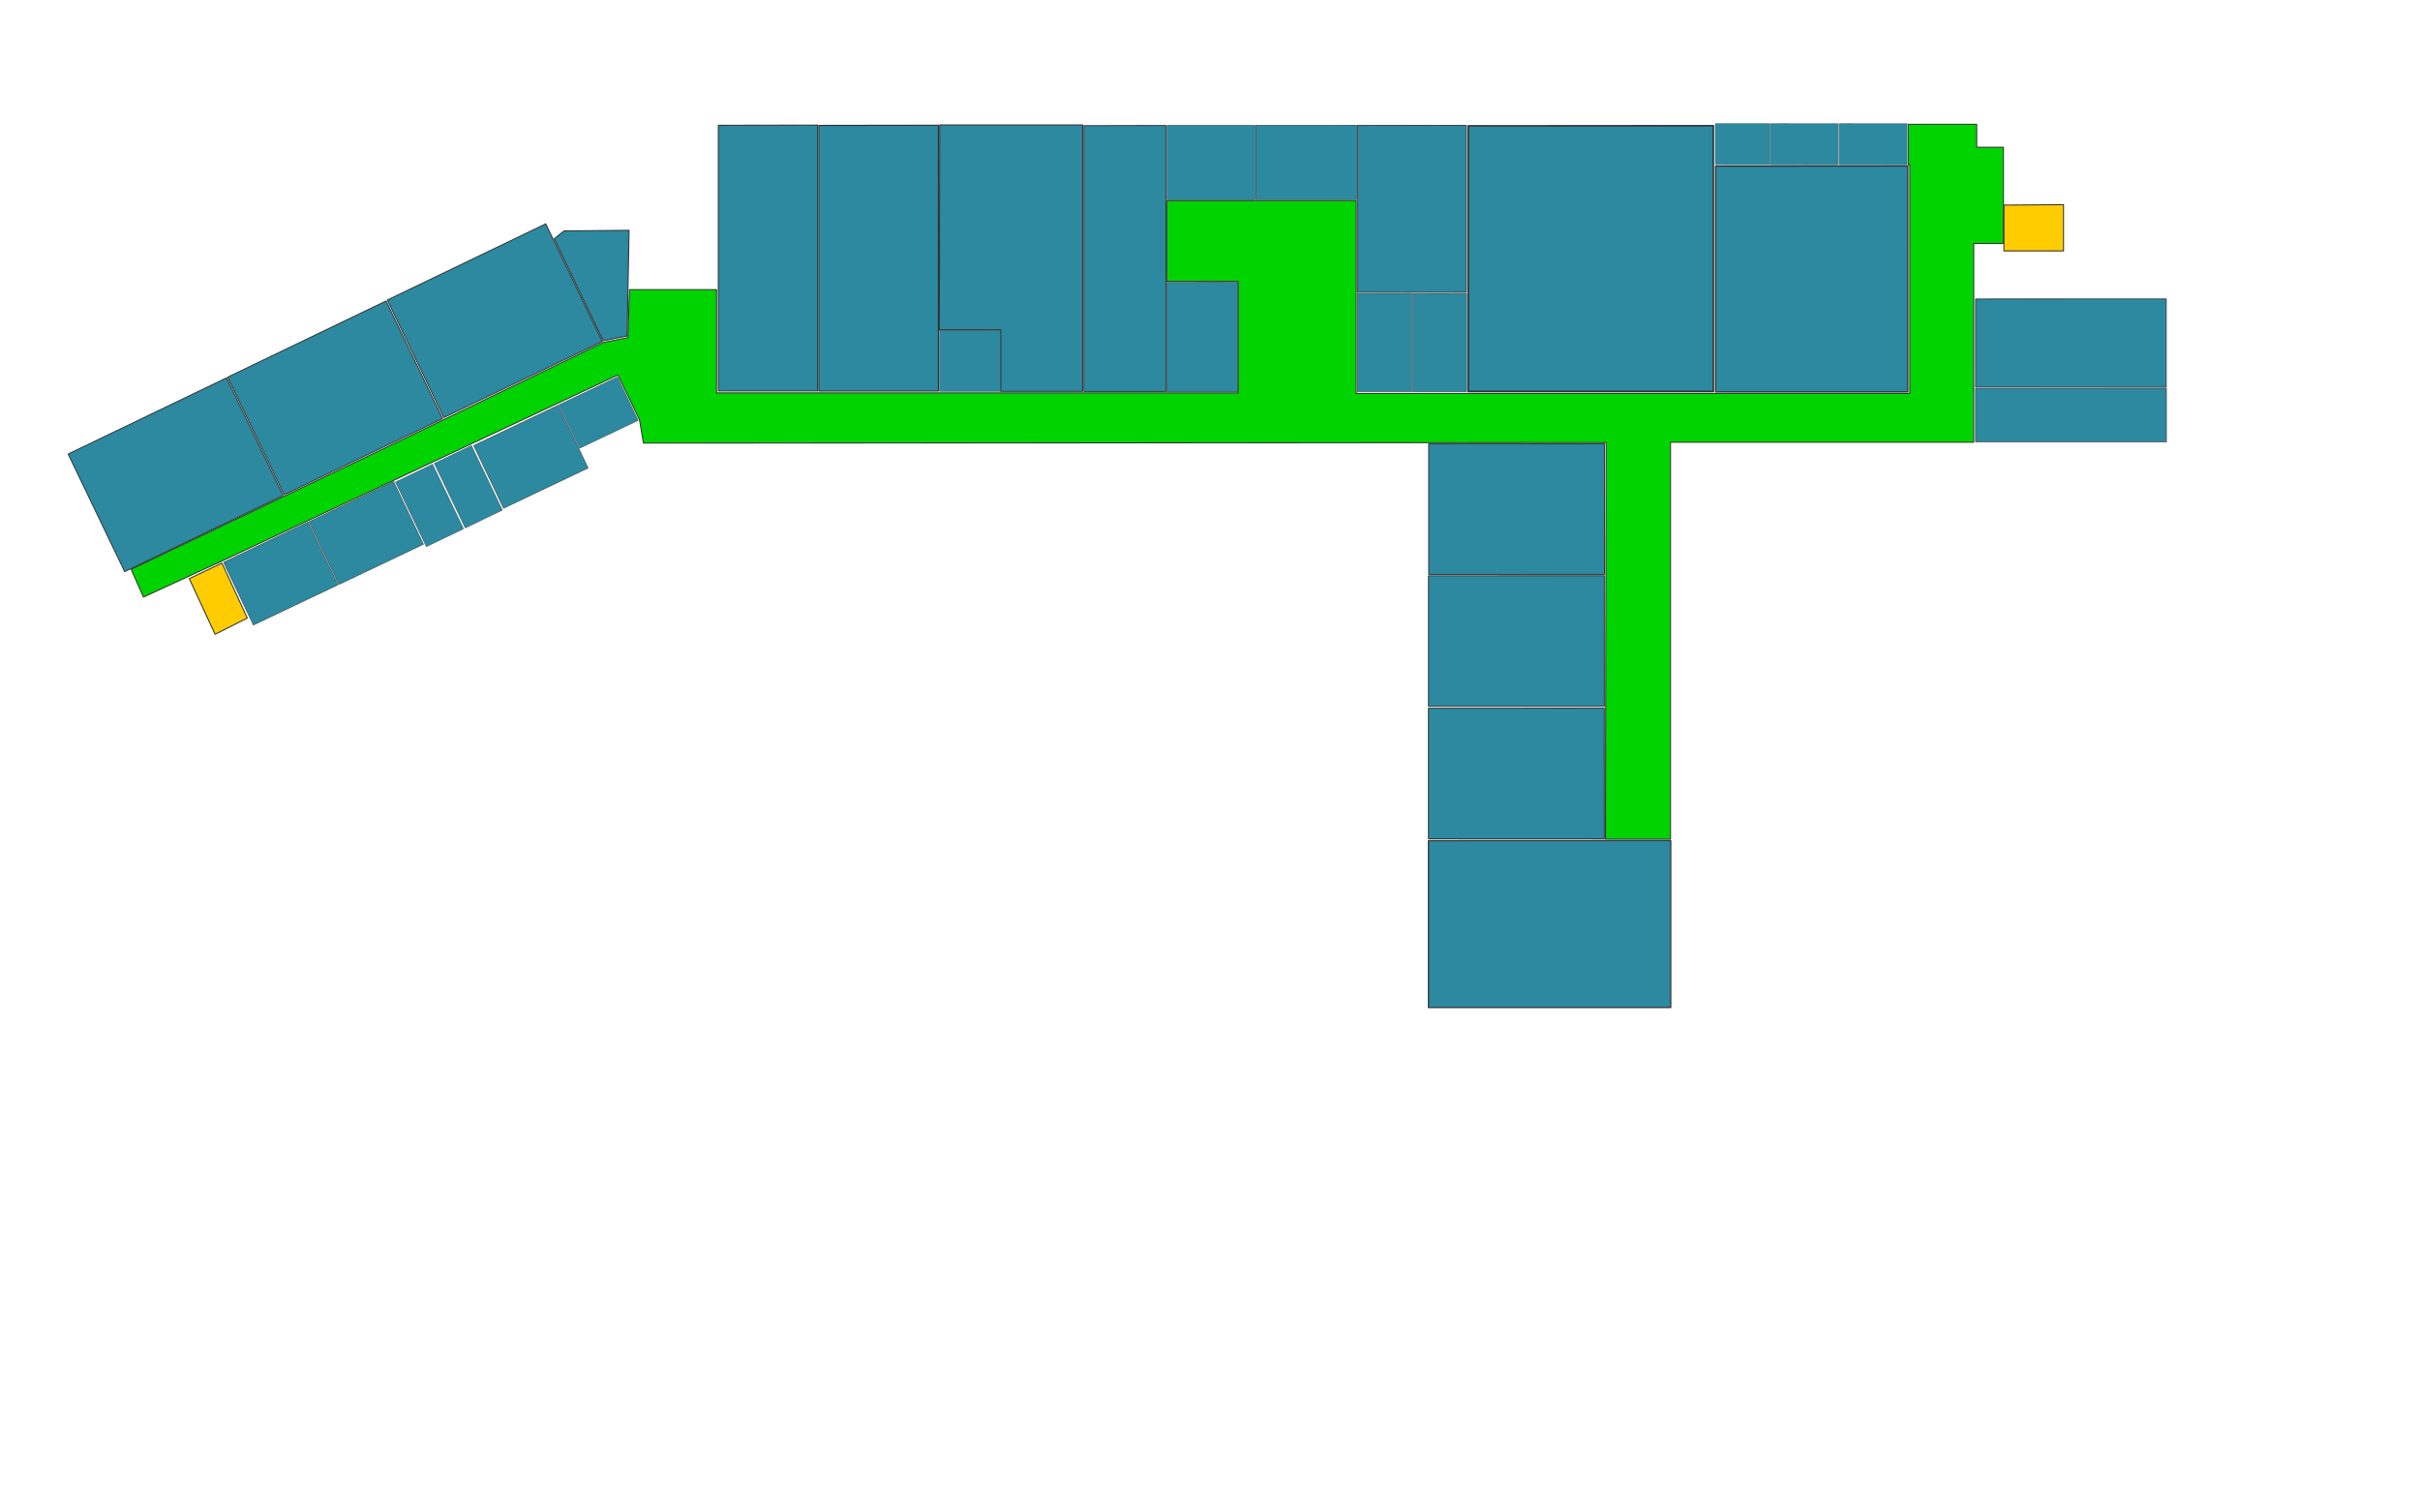<?xml version="1.0" encoding="UTF-8" standalone="no"?>
<!-- Created with Inkscape (http://www.inkscape.org/) -->

<svg
   width="400mm"
   height="250mm"
   viewBox="0 0 400 250"
   version="1.1"
   id="svg1"
   xml:space="preserve"
   inkscape:version="1.3.2 (091e20e, 2023-11-25, custom)"
   sodipodi:docname="map_mech_2nd.svg"
   xmlns:inkscape="http://www.inkscape.org/namespaces/inkscape"
   xmlns:sodipodi="http://sodipodi.sourceforge.net/DTD/sodipodi-0.dtd"
   xmlns="http://www.w3.org/2000/svg"
   xmlns:svg="http://www.w3.org/2000/svg"><sodipodi:namedview
     id="namedview1"
     pagecolor="#000000"
     bordercolor="#000000"
     borderopacity="0.25"
     inkscape:showpageshadow="2"
     inkscape:pageopacity="0.0"
     inkscape:pagecheckerboard="0"
     inkscape:deskcolor="#d1d1d1"
     inkscape:document-units="mm"
     showguides="true"
     showgrid="false"
     inkscape:lockguides="true"
     inkscape:zoom="0.70710678"
     inkscape:cx="456.08387"
     inkscape:cy="388.20162"
     inkscape:window-width="1920"
     inkscape:window-height="991"
     inkscape:window-x="-9"
     inkscape:window-y="-9"
     inkscape:window-maximized="1"
     inkscape:current-layer="layer2"><inkscape:grid
       id="grid1"
       units="mm"
       originx="0"
       originy="0"
       spacingx="1"
       spacingy="1"
       empcolor="#0099e5"
       empopacity="0.302"
       color="#0099e5"
       opacity="0.149"
       empspacing="5"
       dotted="false"
       gridanglex="30"
       gridanglez="30"
       visible="false" /></sodipodi:namedview><defs
     id="defs1"><filter
       style="color-interpolation-filters:sRGB"
       id="filter34"
       inkscape:label="filter1"
       x="-45.846"
       y="-49.906"
       width="92.693"
       height="100.812"><feGaussianBlur
         stdDeviation="8"
         id="feGaussianBlur34" /></filter><filter
       style="color-interpolation-filters:sRGB"
       inkscape:label="Roughen"
       id="filter2494"
       x="-0.006"
       y="-0.003"
       width="1.011"
       height="1.007"><feTurbulence
         type="fractalNoise"
         numOctaves="1"
         seed="36"
         baseFrequency="0.882 0.848"
         result="turbulence"
         id="feTurbulence2494" /><feDisplacementMap
         in="SourceGraphic"
         in2="turbulence"
         scale="1.5"
         yChannelSelector="G"
         xChannelSelector="R"
         id="feDisplacementMap2494"
         result="fbSourceGraphic" /><feColorMatrix
         result="fbSourceGraphicAlpha"
         in="fbSourceGraphic"
         values="0 0 0 -1 0 0 0 0 -1 0 0 0 0 -1 0 0 0 0 1 0"
         id="feColorMatrix2529" /><feTurbulence
         id="feTurbulence2530"
         type="fractalNoise"
         numOctaves="1"
         seed="36"
         baseFrequency="0.882 0.848"
         result="turbulence" /><feDisplacementMap
         id="feDisplacementMap2530"
         in="fbSourceGraphic"
         in2="turbulence"
         scale="1.5"
         yChannelSelector="G"
         xChannelSelector="R" /></filter><filter
       style="color-interpolation-filters:sRGB"
       inkscape:label="Roughen"
       id="filter2495"
       x="-0.002"
       y="-0.004"
       width="1.005"
       height="1.009"><feTurbulence
         type="fractalNoise"
         numOctaves="1"
         seed="36"
         baseFrequency="0.882 0.848"
         result="turbulence"
         id="feTurbulence2495" /><feDisplacementMap
         in="SourceGraphic"
         in2="turbulence"
         scale="1.5"
         yChannelSelector="G"
         xChannelSelector="R"
         id="feDisplacementMap2495"
         result="fbSourceGraphic" /><feColorMatrix
         result="fbSourceGraphicAlpha"
         in="fbSourceGraphic"
         values="0 0 0 -1 0 0 0 0 -1 0 0 0 0 -1 0 0 0 0 1 0"
         id="feColorMatrix2530" /><feTurbulence
         id="feTurbulence2531"
         type="fractalNoise"
         numOctaves="1"
         seed="36"
         baseFrequency="0.882 0.848"
         result="turbulence" /><feDisplacementMap
         id="feDisplacementMap2531"
         in="fbSourceGraphic"
         in2="turbulence"
         scale="1.5"
         yChannelSelector="G"
         xChannelSelector="R" /></filter><filter
       style="color-interpolation-filters:sRGB"
       inkscape:label="Roughen"
       id="filter2496"
       x="-0.04"
       y="-0.019"
       width="1.081"
       height="1.037"><feTurbulence
         type="fractalNoise"
         numOctaves="1"
         seed="36"
         baseFrequency="0.882 0.848"
         result="turbulence"
         id="feTurbulence2496" /><feDisplacementMap
         in="SourceGraphic"
         in2="turbulence"
         scale="1.5"
         yChannelSelector="G"
         xChannelSelector="R"
         id="feDisplacementMap2496"
         result="fbSourceGraphic" /><feColorMatrix
         result="fbSourceGraphicAlpha"
         in="fbSourceGraphic"
         values="0 0 0 -1 0 0 0 0 -1 0 0 0 0 -1 0 0 0 0 1 0"
         id="feColorMatrix2531" /><feTurbulence
         id="feTurbulence2532"
         type="fractalNoise"
         numOctaves="1"
         seed="36"
         baseFrequency="0.882 0.848"
         result="turbulence" /><feDisplacementMap
         id="feDisplacementMap2532"
         in="fbSourceGraphic"
         in2="turbulence"
         scale="1.5"
         yChannelSelector="G"
         xChannelSelector="R" /></filter><filter
       style="color-interpolation-filters:sRGB"
       inkscape:label="Roughen"
       id="filter2497"
       x="-0.024"
       y="-0.01"
       width="1.047"
       height="1.02"><feTurbulence
         type="fractalNoise"
         numOctaves="1"
         seed="36"
         baseFrequency="0.882 0.848"
         result="turbulence"
         id="feTurbulence2497" /><feDisplacementMap
         in="SourceGraphic"
         in2="turbulence"
         scale="1.5"
         yChannelSelector="G"
         xChannelSelector="R"
         id="feDisplacementMap2497"
         result="fbSourceGraphic" /><feColorMatrix
         result="fbSourceGraphicAlpha"
         in="fbSourceGraphic"
         values="0 0 0 -1 0 0 0 0 -1 0 0 0 0 -1 0 0 0 0 1 0"
         id="feColorMatrix2532" /><feTurbulence
         id="feTurbulence2533"
         type="fractalNoise"
         numOctaves="1"
         seed="36"
         baseFrequency="0.882 0.848"
         result="turbulence" /><feDisplacementMap
         id="feDisplacementMap2533"
         in="fbSourceGraphic"
         in2="turbulence"
         scale="1.5"
         yChannelSelector="G"
         xChannelSelector="R" /></filter><filter
       style="color-interpolation-filters:sRGB"
       inkscape:label="Roughen"
       id="filter2498"
       x="-0.005"
       y="-0.004"
       width="1.01"
       height="1.009"><feTurbulence
         type="fractalNoise"
         numOctaves="1"
         seed="36"
         baseFrequency="0.882 0.848"
         result="turbulence"
         id="feTurbulence2498" /><feDisplacementMap
         in="SourceGraphic"
         in2="turbulence"
         scale="1.5"
         yChannelSelector="G"
         xChannelSelector="R"
         id="feDisplacementMap2498"
         result="fbSourceGraphic" /><feColorMatrix
         result="fbSourceGraphicAlpha"
         in="fbSourceGraphic"
         values="0 0 0 -1 0 0 0 0 -1 0 0 0 0 -1 0 0 0 0 1 0"
         id="feColorMatrix2533" /><feTurbulence
         id="feTurbulence2534"
         type="fractalNoise"
         numOctaves="1"
         seed="36"
         baseFrequency="0.882 0.848"
         result="turbulence" /><feDisplacementMap
         id="feDisplacementMap2534"
         in="fbSourceGraphic"
         in2="turbulence"
         scale="1.5"
         yChannelSelector="G"
         xChannelSelector="R" /></filter><filter
       style="color-interpolation-filters:sRGB"
       inkscape:label="Roughen"
       id="filter2499"
       x="-0.009"
       y="-0.02"
       width="1.018"
       height="1.04"><feTurbulence
         type="fractalNoise"
         numOctaves="1"
         seed="36"
         baseFrequency="0.882 0.848"
         result="turbulence"
         id="feTurbulence2499" /><feDisplacementMap
         in="SourceGraphic"
         in2="turbulence"
         scale="1.5"
         yChannelSelector="G"
         xChannelSelector="R"
         id="feDisplacementMap2499"
         result="fbSourceGraphic" /><feColorMatrix
         result="fbSourceGraphicAlpha"
         in="fbSourceGraphic"
         values="0 0 0 -1 0 0 0 0 -1 0 0 0 0 -1 0 0 0 0 1 0"
         id="feColorMatrix2534" /><feTurbulence
         id="feTurbulence2535"
         type="fractalNoise"
         numOctaves="1"
         seed="36"
         baseFrequency="0.882 0.848"
         result="turbulence" /><feDisplacementMap
         id="feDisplacementMap2535"
         in="fbSourceGraphic"
         in2="turbulence"
         scale="1.5"
         yChannelSelector="G"
         xChannelSelector="R" /></filter><filter
       style="color-interpolation-filters:sRGB"
       inkscape:label="Roughen"
       id="filter2500"
       x="-0.01"
       y="-0.019"
       width="1.019"
       height="1.038"><feTurbulence
         type="fractalNoise"
         numOctaves="1"
         seed="36"
         baseFrequency="0.882 0.848"
         result="turbulence"
         id="feTurbulence2500" /><feDisplacementMap
         in="SourceGraphic"
         in2="turbulence"
         scale="1.5"
         yChannelSelector="G"
         xChannelSelector="R"
         id="feDisplacementMap2500"
         result="fbSourceGraphic" /><feColorMatrix
         result="fbSourceGraphicAlpha"
         in="fbSourceGraphic"
         values="0 0 0 -1 0 0 0 0 -1 0 0 0 0 -1 0 0 0 0 1 0"
         id="feColorMatrix2535" /><feTurbulence
         id="feTurbulence2536"
         type="fractalNoise"
         numOctaves="1"
         seed="36"
         baseFrequency="0.882 0.848"
         result="turbulence" /><feDisplacementMap
         id="feDisplacementMap2536"
         in="fbSourceGraphic"
         in2="turbulence"
         scale="1.5"
         yChannelSelector="G"
         xChannelSelector="R" /></filter><filter
       style="color-interpolation-filters:sRGB"
       inkscape:label="Roughen"
       id="filter2501"
       x="-0.314"
       y="-0.032"
       width="1.628"
       height="1.064"><feTurbulence
         type="fractalNoise"
         numOctaves="1"
         seed="36"
         baseFrequency="0.882 0.848"
         result="turbulence"
         id="feTurbulence2501" /><feDisplacementMap
         in="SourceGraphic"
         in2="turbulence"
         scale="1.5"
         yChannelSelector="G"
         xChannelSelector="R"
         id="feDisplacementMap2501"
         result="fbSourceGraphic" /><feColorMatrix
         result="fbSourceGraphicAlpha"
         in="fbSourceGraphic"
         values="0 0 0 -1 0 0 0 0 -1 0 0 0 0 -1 0 0 0 0 1 0"
         id="feColorMatrix2536" /><feTurbulence
         id="feTurbulence2537"
         type="fractalNoise"
         numOctaves="1"
         seed="36"
         baseFrequency="0.882 0.848"
         result="turbulence" /><feDisplacementMap
         id="feDisplacementMap2537"
         in="fbSourceGraphic"
         in2="turbulence"
         scale="1.5"
         yChannelSelector="G"
         xChannelSelector="R" /></filter><filter
       style="color-interpolation-filters:sRGB"
       inkscape:label="Roughen"
       id="filter2502"
       x="-0.041"
       y="-0.072"
       width="1.082"
       height="1.143"><feTurbulence
         type="fractalNoise"
         numOctaves="1"
         seed="36"
         baseFrequency="0.882 0.848"
         result="turbulence"
         id="feTurbulence2502" /><feDisplacementMap
         in="SourceGraphic"
         in2="turbulence"
         scale="1.5"
         yChannelSelector="G"
         xChannelSelector="R"
         id="feDisplacementMap2502"
         result="fbSourceGraphic" /><feColorMatrix
         result="fbSourceGraphicAlpha"
         in="fbSourceGraphic"
         values="0 0 0 -1 0 0 0 0 -1 0 0 0 0 -1 0 0 0 0 1 0"
         id="feColorMatrix2537" /><feTurbulence
         id="feTurbulence2538"
         type="fractalNoise"
         numOctaves="1"
         seed="36"
         baseFrequency="0.882 0.848"
         result="turbulence" /><feDisplacementMap
         id="feDisplacementMap2538"
         in="fbSourceGraphic"
         in2="turbulence"
         scale="1.5"
         yChannelSelector="G"
         xChannelSelector="R" /></filter><filter
       style="color-interpolation-filters:sRGB"
       inkscape:label="Roughen"
       id="filter2503"
       x="-0.026"
       y="-0.038"
       width="1.051"
       height="1.076"><feTurbulence
         type="fractalNoise"
         numOctaves="1"
         seed="36"
         baseFrequency="0.882 0.848"
         result="turbulence"
         id="feTurbulence2503" /><feDisplacementMap
         in="SourceGraphic"
         in2="turbulence"
         scale="1.5"
         yChannelSelector="G"
         xChannelSelector="R"
         id="feDisplacementMap2503"
         result="fbSourceGraphic" /><feColorMatrix
         result="fbSourceGraphicAlpha"
         in="fbSourceGraphic"
         values="0 0 0 -1 0 0 0 0 -1 0 0 0 0 -1 0 0 0 0 1 0"
         id="feColorMatrix2538" /><feTurbulence
         id="feTurbulence2539"
         type="fractalNoise"
         numOctaves="1"
         seed="36"
         baseFrequency="0.882 0.848"
         result="turbulence" /><feDisplacementMap
         id="feDisplacementMap2539"
         in="fbSourceGraphic"
         in2="turbulence"
         scale="1.5"
         yChannelSelector="G"
         xChannelSelector="R" /></filter><filter
       style="color-interpolation-filters:sRGB"
       inkscape:label="Roughen"
       id="filter2504"
       x="-0.034"
       y="-0.05"
       width="1.069"
       height="1.1"><feTurbulence
         type="fractalNoise"
         numOctaves="1"
         seed="36"
         baseFrequency="0.882 0.848"
         result="turbulence"
         id="feTurbulence2504" /><feDisplacementMap
         in="SourceGraphic"
         in2="turbulence"
         scale="1.5"
         yChannelSelector="G"
         xChannelSelector="R"
         id="feDisplacementMap2504"
         result="fbSourceGraphic" /><feColorMatrix
         result="fbSourceGraphicAlpha"
         in="fbSourceGraphic"
         values="0 0 0 -1 0 0 0 0 -1 0 0 0 0 -1 0 0 0 0 1 0"
         id="feColorMatrix2539" /><feTurbulence
         id="feTurbulence2540"
         type="fractalNoise"
         numOctaves="1"
         seed="36"
         baseFrequency="0.882 0.848"
         result="turbulence" /><feDisplacementMap
         id="feDisplacementMap2540"
         in="fbSourceGraphic"
         in2="turbulence"
         scale="1.5"
         yChannelSelector="G"
         xChannelSelector="R" /></filter><filter
       style="color-interpolation-filters:sRGB"
       inkscape:label="Roughen"
       id="filter2505"
       x="-0.031"
       y="-0.342"
       width="1.063"
       height="1.684"><feTurbulence
         type="fractalNoise"
         numOctaves="1"
         seed="36"
         baseFrequency="0.882 0.848"
         result="turbulence"
         id="feTurbulence2505" /><feDisplacementMap
         in="SourceGraphic"
         in2="turbulence"
         scale="1.5"
         yChannelSelector="G"
         xChannelSelector="R"
         id="feDisplacementMap2505"
         result="fbSourceGraphic" /><feColorMatrix
         result="fbSourceGraphicAlpha"
         in="fbSourceGraphic"
         values="0 0 0 -1 0 0 0 0 -1 0 0 0 0 -1 0 0 0 0 1 0"
         id="feColorMatrix2540" /><feTurbulence
         id="feTurbulence2541"
         type="fractalNoise"
         numOctaves="1"
         seed="36"
         baseFrequency="0.882 0.848"
         result="turbulence" /><feDisplacementMap
         id="feDisplacementMap2541"
         in="fbSourceGraphic"
         in2="turbulence"
         scale="1.5"
         yChannelSelector="G"
         xChannelSelector="R" /></filter><filter
       style="color-interpolation-filters:sRGB"
       inkscape:label="Roughen"
       id="filter2506"
       x="-0.246"
       y="-0.032"
       width="1.493"
       height="1.065"><feTurbulence
         type="fractalNoise"
         numOctaves="1"
         seed="36"
         baseFrequency="0.882 0.848"
         result="turbulence"
         id="feTurbulence2506" /><feDisplacementMap
         in="SourceGraphic"
         in2="turbulence"
         scale="1.5"
         yChannelSelector="G"
         xChannelSelector="R"
         id="feDisplacementMap2506"
         result="fbSourceGraphic" /><feColorMatrix
         result="fbSourceGraphicAlpha"
         in="fbSourceGraphic"
         values="0 0 0 -1 0 0 0 0 -1 0 0 0 0 -1 0 0 0 0 1 0"
         id="feColorMatrix2541" /><feTurbulence
         id="feTurbulence2542"
         type="fractalNoise"
         numOctaves="1"
         seed="36"
         baseFrequency="0.882 0.848"
         result="turbulence" /><feDisplacementMap
         id="feDisplacementMap2542"
         in="fbSourceGraphic"
         in2="turbulence"
         scale="1.5"
         yChannelSelector="G"
         xChannelSelector="R" /></filter><filter
       style="color-interpolation-filters:sRGB"
       inkscape:label="Roughen"
       id="filter2507"
       x="-0.097"
       y="-0.027"
       width="1.193"
       height="1.055"><feTurbulence
         type="fractalNoise"
         numOctaves="1"
         seed="36"
         baseFrequency="0.882 0.848"
         result="turbulence"
         id="feTurbulence2507" /><feDisplacementMap
         in="SourceGraphic"
         in2="turbulence"
         scale="1.5"
         yChannelSelector="G"
         xChannelSelector="R"
         id="feDisplacementMap2507"
         result="fbSourceGraphic" /><feColorMatrix
         result="fbSourceGraphicAlpha"
         in="fbSourceGraphic"
         values="0 0 0 -1 0 0 0 0 -1 0 0 0 0 -1 0 0 0 0 1 0"
         id="feColorMatrix2542" /><feTurbulence
         id="feTurbulence2543"
         type="fractalNoise"
         numOctaves="1"
         seed="36"
         baseFrequency="0.882 0.848"
         result="turbulence" /><feDisplacementMap
         id="feDisplacementMap2543"
         in="fbSourceGraphic"
         in2="turbulence"
         scale="1.5"
         yChannelSelector="G"
         xChannelSelector="R" /></filter><filter
       style="color-interpolation-filters:sRGB"
       inkscape:label="Roughen"
       id="filter2508"
       x="-0.111"
       y="-0.025"
       width="1.223"
       height="1.051"><feTurbulence
         type="fractalNoise"
         numOctaves="1"
         seed="36"
         baseFrequency="0.882 0.848"
         result="turbulence"
         id="feTurbulence2508" /><feDisplacementMap
         in="SourceGraphic"
         in2="turbulence"
         scale="1.5"
         yChannelSelector="G"
         xChannelSelector="R"
         id="feDisplacementMap2508"
         result="fbSourceGraphic" /><feColorMatrix
         result="fbSourceGraphicAlpha"
         in="fbSourceGraphic"
         values="0 0 0 -1 0 0 0 0 -1 0 0 0 0 -1 0 0 0 0 1 0"
         id="feColorMatrix2543" /><feTurbulence
         id="feTurbulence2544"
         type="fractalNoise"
         numOctaves="1"
         seed="36"
         baseFrequency="0.882 0.848"
         result="turbulence" /><feDisplacementMap
         id="feDisplacementMap2544"
         in="fbSourceGraphic"
         in2="turbulence"
         scale="1.5"
         yChannelSelector="G"
         xChannelSelector="R" /></filter><filter
       style="color-interpolation-filters:sRGB"
       inkscape:label="Roughen"
       id="filter2509"
       x="-0.006"
       y="-0.008"
       width="1.012"
       height="1.016"><feTurbulence
         type="fractalNoise"
         numOctaves="1"
         seed="36"
         baseFrequency="0.882 0.848"
         result="turbulence"
         id="feTurbulence2509" /><feDisplacementMap
         in="SourceGraphic"
         in2="turbulence"
         scale="1.5"
         yChannelSelector="G"
         xChannelSelector="R"
         id="feDisplacementMap2509"
         result="fbSourceGraphic" /><feColorMatrix
         result="fbSourceGraphicAlpha"
         in="fbSourceGraphic"
         values="0 0 0 -1 0 0 0 0 -1 0 0 0 0 -1 0 0 0 0 1 0"
         id="feColorMatrix2544" /><feTurbulence
         id="feTurbulence2545"
         type="fractalNoise"
         numOctaves="1"
         seed="36"
         baseFrequency="0.882 0.848"
         result="turbulence" /><feDisplacementMap
         id="feDisplacementMap2545"
         in="fbSourceGraphic"
         in2="turbulence"
         scale="1.5"
         yChannelSelector="G"
         xChannelSelector="R" /></filter><filter
       style="color-interpolation-filters:sRGB"
       inkscape:label="Roughen"
       id="filter2510"
       x="-0.007"
       y="-0.015"
       width="1.013"
       height="1.03"><feTurbulence
         type="fractalNoise"
         numOctaves="1"
         seed="36"
         baseFrequency="0.882 0.848"
         result="turbulence"
         id="feTurbulence2510" /><feDisplacementMap
         in="SourceGraphic"
         in2="turbulence"
         scale="1.5"
         yChannelSelector="G"
         xChannelSelector="R"
         id="feDisplacementMap2510"
         result="fbSourceGraphic" /><feColorMatrix
         result="fbSourceGraphicAlpha"
         in="fbSourceGraphic"
         values="0 0 0 -1 0 0 0 0 -1 0 0 0 0 -1 0 0 0 0 1 0"
         id="feColorMatrix2545" /><feTurbulence
         id="feTurbulence2546"
         type="fractalNoise"
         numOctaves="1"
         seed="36"
         baseFrequency="0.882 0.848"
         result="turbulence" /><feDisplacementMap
         id="feDisplacementMap2546"
         in="fbSourceGraphic"
         in2="turbulence"
         scale="1.5"
         yChannelSelector="G"
         xChannelSelector="R" /></filter><filter
       style="color-interpolation-filters:sRGB"
       inkscape:label="Roughen"
       id="filter2511"
       x="-0.007"
       y="-0.015"
       width="1.013"
       height="1.03"><feTurbulence
         type="fractalNoise"
         numOctaves="1"
         seed="36"
         baseFrequency="0.882 0.848"
         result="turbulence"
         id="feTurbulence2511" /><feDisplacementMap
         in="SourceGraphic"
         in2="turbulence"
         scale="1.5"
         yChannelSelector="G"
         xChannelSelector="R"
         id="feDisplacementMap2511"
         result="fbSourceGraphic" /><feColorMatrix
         result="fbSourceGraphicAlpha"
         in="fbSourceGraphic"
         values="0 0 0 -1 0 0 0 0 -1 0 0 0 0 -1 0 0 0 0 1 0"
         id="feColorMatrix2546" /><feTurbulence
         id="feTurbulence2547"
         type="fractalNoise"
         numOctaves="1"
         seed="36"
         baseFrequency="0.882 0.848"
         result="turbulence" /><feDisplacementMap
         id="feDisplacementMap2547"
         in="fbSourceGraphic"
         in2="turbulence"
         scale="1.5"
         yChannelSelector="G"
         xChannelSelector="R" /></filter><filter
       style="color-interpolation-filters:sRGB"
       inkscape:label="Roughen"
       id="filter2512"
       x="-0.007"
       y="-0.015"
       width="1.013"
       height="1.03"><feTurbulence
         type="fractalNoise"
         numOctaves="1"
         seed="36"
         baseFrequency="0.882 0.848"
         result="turbulence"
         id="feTurbulence2512" /><feDisplacementMap
         in="SourceGraphic"
         in2="turbulence"
         scale="1.5"
         yChannelSelector="G"
         xChannelSelector="R"
         id="feDisplacementMap2512"
         result="fbSourceGraphic" /><feColorMatrix
         result="fbSourceGraphicAlpha"
         in="fbSourceGraphic"
         values="0 0 0 -1 0 0 0 0 -1 0 0 0 0 -1 0 0 0 0 1 0"
         id="feColorMatrix2547" /><feTurbulence
         id="feTurbulence2548"
         type="fractalNoise"
         numOctaves="1"
         seed="36"
         baseFrequency="0.882 0.848"
         result="turbulence" /><feDisplacementMap
         id="feDisplacementMap2548"
         in="fbSourceGraphic"
         in2="turbulence"
         scale="1.5"
         yChannelSelector="G"
         xChannelSelector="R" /></filter><filter
       style="color-interpolation-filters:sRGB"
       inkscape:label="Roughen"
       id="filter2513"
       x="-0.007"
       y="-0.002"
       width="1.014"
       height="1.004"><feTurbulence
         type="fractalNoise"
         numOctaves="1"
         seed="36"
         baseFrequency="0.882 0.848"
         result="turbulence"
         id="feTurbulence2513" /><feDisplacementMap
         in="SourceGraphic"
         in2="turbulence"
         scale="1.5"
         yChannelSelector="G"
         xChannelSelector="R"
         id="feDisplacementMap2513"
         result="fbSourceGraphic" /><feColorMatrix
         result="fbSourceGraphicAlpha"
         in="fbSourceGraphic"
         values="0 0 0 -1 0 0 0 0 -1 0 0 0 0 -1 0 0 0 0 1 0"
         id="feColorMatrix2548" /><feTurbulence
         id="feTurbulence2549"
         type="fractalNoise"
         numOctaves="1"
         seed="36"
         baseFrequency="0.882 0.848"
         result="turbulence" /><feDisplacementMap
         id="feDisplacementMap2549"
         in="fbSourceGraphic"
         in2="turbulence"
         scale="1.5"
         yChannelSelector="G"
         xChannelSelector="R" /></filter><filter
       style="color-interpolation-filters:sRGB"
       inkscape:label="Roughen"
       id="filter2514"
       x="-0.03"
       y="-0.004"
       width="1.061"
       height="1.009"><feTurbulence
         type="fractalNoise"
         numOctaves="1"
         seed="36"
         baseFrequency="0.882 0.848"
         result="turbulence"
         id="feTurbulence2514" /><feDisplacementMap
         in="SourceGraphic"
         in2="turbulence"
         scale="1.5"
         yChannelSelector="G"
         xChannelSelector="R"
         id="feDisplacementMap2514"
         result="fbSourceGraphic" /><feColorMatrix
         result="fbSourceGraphicAlpha"
         in="fbSourceGraphic"
         values="0 0 0 -1 0 0 0 0 -1 0 0 0 0 -1 0 0 0 0 1 0"
         id="feColorMatrix2549" /><feTurbulence
         id="feTurbulence2550"
         type="fractalNoise"
         numOctaves="1"
         seed="36"
         baseFrequency="0.882 0.848"
         result="turbulence" /><feDisplacementMap
         id="feDisplacementMap2550"
         in="fbSourceGraphic"
         in2="turbulence"
         scale="1.5"
         yChannelSelector="G"
         xChannelSelector="R" /></filter><filter
       style="color-interpolation-filters:sRGB"
       inkscape:label="Roughen"
       id="filter2515"
       x="-0.003"
       y="-0.011"
       width="1.006"
       height="1.023"><feTurbulence
         type="fractalNoise"
         numOctaves="1"
         seed="36"
         baseFrequency="0.882 0.848"
         result="turbulence"
         id="feTurbulence2515" /><feDisplacementMap
         in="SourceGraphic"
         in2="turbulence"
         scale="1.5"
         yChannelSelector="G"
         xChannelSelector="R"
         id="feDisplacementMap2515"
         result="fbSourceGraphic" /><feColorMatrix
         result="fbSourceGraphicAlpha"
         in="fbSourceGraphic"
         values="0 0 0 -1 0 0 0 0 -1 0 0 0 0 -1 0 0 0 0 1 0"
         id="feColorMatrix2550" /><feTurbulence
         id="feTurbulence2551"
         type="fractalNoise"
         numOctaves="1"
         seed="36"
         baseFrequency="0.882 0.848"
         result="turbulence" /><feDisplacementMap
         id="feDisplacementMap2551"
         in="fbSourceGraphic"
         in2="turbulence"
         scale="1.5"
         yChannelSelector="G"
         xChannelSelector="R" /></filter><filter
       style="color-interpolation-filters:sRGB"
       inkscape:label="Roughen"
       id="filter2516"
       x="-0.01"
       y="-0.006"
       width="1.019"
       height="1.013"><feTurbulence
         type="fractalNoise"
         numOctaves="1"
         seed="36"
         baseFrequency="0.882 0.848"
         result="turbulence"
         id="feTurbulence2516" /><feDisplacementMap
         in="SourceGraphic"
         in2="turbulence"
         scale="1.5"
         yChannelSelector="G"
         xChannelSelector="R"
         id="feDisplacementMap2516"
         result="fbSourceGraphic" /><feColorMatrix
         result="fbSourceGraphicAlpha"
         in="fbSourceGraphic"
         values="0 0 0 -1 0 0 0 0 -1 0 0 0 0 -1 0 0 0 0 1 0"
         id="feColorMatrix2551" /><feTurbulence
         id="feTurbulence2552"
         type="fractalNoise"
         numOctaves="1"
         seed="36"
         baseFrequency="0.882 0.848"
         result="turbulence" /><feDisplacementMap
         id="feDisplacementMap2552"
         in="fbSourceGraphic"
         in2="turbulence"
         scale="1.5"
         yChannelSelector="G"
         xChannelSelector="R" /></filter><filter
       style="color-interpolation-filters:sRGB"
       inkscape:label="Roughen"
       id="filter2517"
       x="-0.004"
       y="-0.013"
       width="1.008"
       height="1.026"><feTurbulence
         type="fractalNoise"
         numOctaves="1"
         seed="36"
         baseFrequency="0.882 0.848"
         result="turbulence"
         id="feTurbulence2517" /><feDisplacementMap
         in="SourceGraphic"
         in2="turbulence"
         scale="1.5"
         yChannelSelector="G"
         xChannelSelector="R"
         id="feDisplacementMap2517"
         result="fbSourceGraphic" /><feColorMatrix
         result="fbSourceGraphicAlpha"
         in="fbSourceGraphic"
         values="0 0 0 -1 0 0 0 0 -1 0 0 0 0 -1 0 0 0 0 1 0"
         id="feColorMatrix2552" /><feTurbulence
         id="feTurbulence2553"
         type="fractalNoise"
         numOctaves="1"
         seed="36"
         baseFrequency="0.882 0.848"
         result="turbulence" /><feDisplacementMap
         id="feDisplacementMap2553"
         in="fbSourceGraphic"
         in2="turbulence"
         scale="1.5"
         yChannelSelector="G"
         xChannelSelector="R" /></filter><filter
       style="color-interpolation-filters:sRGB"
       inkscape:label="Roughen"
       id="filter2518"
       x="-0.02"
       y="-0.004"
       width="1.04"
       height="1.009"><feTurbulence
         type="fractalNoise"
         numOctaves="1"
         seed="36"
         baseFrequency="0.882 0.848"
         result="turbulence"
         id="feTurbulence2518" /><feDisplacementMap
         in="SourceGraphic"
         in2="turbulence"
         scale="1.5"
         yChannelSelector="G"
         xChannelSelector="R"
         id="feDisplacementMap2518"
         result="fbSourceGraphic" /><feColorMatrix
         result="fbSourceGraphicAlpha"
         in="fbSourceGraphic"
         values="0 0 0 -1 0 0 0 0 -1 0 0 0 0 -1 0 0 0 0 1 0"
         id="feColorMatrix2553" /><feTurbulence
         id="feTurbulence2554"
         type="fractalNoise"
         numOctaves="1"
         seed="36"
         baseFrequency="0.882 0.848"
         result="turbulence" /><feDisplacementMap
         id="feDisplacementMap2554"
         in="fbSourceGraphic"
         in2="turbulence"
         scale="1.5"
         yChannelSelector="G"
         xChannelSelector="R" /></filter><filter
       style="color-interpolation-filters:sRGB"
       inkscape:label="Roughen"
       id="filter2519"
       x="-0.023"
       y="-0.005"
       width="1.046"
       height="1.01"><feTurbulence
         type="fractalNoise"
         numOctaves="1"
         seed="36"
         baseFrequency="0.882 0.848"
         result="turbulence"
         id="feTurbulence2519" /><feDisplacementMap
         in="SourceGraphic"
         in2="turbulence"
         scale="1.5"
         yChannelSelector="G"
         xChannelSelector="R"
         id="feDisplacementMap2519"
         result="fbSourceGraphic" /><feColorMatrix
         result="fbSourceGraphicAlpha"
         in="fbSourceGraphic"
         values="0 0 0 -1 0 0 0 0 -1 0 0 0 0 -1 0 0 0 0 1 0"
         id="feColorMatrix2554" /><feTurbulence
         id="feTurbulence2555"
         type="fractalNoise"
         numOctaves="1"
         seed="36"
         baseFrequency="0.882 0.848"
         result="turbulence" /><feDisplacementMap
         id="feDisplacementMap2555"
         in="fbSourceGraphic"
         in2="turbulence"
         scale="1.5"
         yChannelSelector="G"
         xChannelSelector="R" /></filter><filter
       style="color-interpolation-filters:sRGB"
       inkscape:label="Roughen"
       id="filter2520"
       x="-0.015"
       y="-0.002"
       width="1.031"
       height="1.004"><feTurbulence
         type="fractalNoise"
         numOctaves="1"
         seed="36"
         baseFrequency="0.882 0.848"
         result="turbulence"
         id="feTurbulence2520" /><feDisplacementMap
         in="SourceGraphic"
         in2="turbulence"
         scale="1.5"
         yChannelSelector="G"
         xChannelSelector="R"
         id="feDisplacementMap2520"
         result="fbSourceGraphic" /><feColorMatrix
         result="fbSourceGraphicAlpha"
         in="fbSourceGraphic"
         values="0 0 0 -1 0 0 0 0 -1 0 0 0 0 -1 0 0 0 0 1 0"
         id="feColorMatrix2555" /><feTurbulence
         id="feTurbulence2556"
         type="fractalNoise"
         numOctaves="1"
         seed="36"
         baseFrequency="0.882 0.848"
         result="turbulence" /><feDisplacementMap
         id="feDisplacementMap2556"
         in="fbSourceGraphic"
         in2="turbulence"
         scale="1.5"
         yChannelSelector="G"
         xChannelSelector="R" /></filter><filter
       style="color-interpolation-filters:sRGB"
       inkscape:label="Roughen"
       id="filter2521"
       x="-0.039"
       y="-0.015"
       width="1.078"
       height="1.029"><feTurbulence
         type="fractalNoise"
         numOctaves="1"
         seed="36"
         baseFrequency="0.882 0.848"
         result="turbulence"
         id="feTurbulence2521" /><feDisplacementMap
         in="SourceGraphic"
         in2="turbulence"
         scale="1.5"
         yChannelSelector="G"
         xChannelSelector="R"
         id="feDisplacementMap2521"
         result="fbSourceGraphic" /><feColorMatrix
         result="fbSourceGraphicAlpha"
         in="fbSourceGraphic"
         values="0 0 0 -1 0 0 0 0 -1 0 0 0 0 -1 0 0 0 0 1 0"
         id="feColorMatrix2556" /><feTurbulence
         id="feTurbulence2557"
         type="fractalNoise"
         numOctaves="1"
         seed="36"
         baseFrequency="0.882 0.848"
         result="turbulence" /><feDisplacementMap
         id="feDisplacementMap2557"
         in="fbSourceGraphic"
         in2="turbulence"
         scale="1.5"
         yChannelSelector="G"
         xChannelSelector="R" /></filter><filter
       style="color-interpolation-filters:sRGB"
       inkscape:label="Roughen"
       id="filter2522"
       x="-0.039"
       y="-0.015"
       width="1.078"
       height="1.029"><feTurbulence
         type="fractalNoise"
         numOctaves="1"
         seed="36"
         baseFrequency="0.882 0.848"
         result="turbulence"
         id="feTurbulence2522" /><feDisplacementMap
         in="SourceGraphic"
         in2="turbulence"
         scale="1.5"
         yChannelSelector="G"
         xChannelSelector="R"
         id="feDisplacementMap2522"
         result="fbSourceGraphic" /><feColorMatrix
         result="fbSourceGraphicAlpha"
         in="fbSourceGraphic"
         values="0 0 0 -1 0 0 0 0 -1 0 0 0 0 -1 0 0 0 0 1 0"
         id="feColorMatrix2557" /><feTurbulence
         id="feTurbulence2558"
         type="fractalNoise"
         numOctaves="1"
         seed="36"
         baseFrequency="0.882 0.848"
         result="turbulence" /><feDisplacementMap
         id="feDisplacementMap2558"
         in="fbSourceGraphic"
         in2="turbulence"
         scale="1.5"
         yChannelSelector="G"
         xChannelSelector="R" /></filter><filter
       style="color-interpolation-filters:sRGB"
       inkscape:label="Roughen"
       id="filter2523"
       x="-0.004"
       y="-0.014"
       width="1.008"
       height="1.028"><feTurbulence
         type="fractalNoise"
         numOctaves="1"
         seed="36"
         baseFrequency="0.882 0.848"
         result="turbulence"
         id="feTurbulence2523" /><feDisplacementMap
         in="SourceGraphic"
         in2="turbulence"
         scale="1.5"
         yChannelSelector="G"
         xChannelSelector="R"
         id="feDisplacementMap2523"
         result="fbSourceGraphic" /><feColorMatrix
         result="fbSourceGraphicAlpha"
         in="fbSourceGraphic"
         values="0 0 0 -1 0 0 0 0 -1 0 0 0 0 -1 0 0 0 0 1 0"
         id="feColorMatrix2558" /><feTurbulence
         id="feTurbulence2559"
         type="fractalNoise"
         numOctaves="1"
         seed="36"
         baseFrequency="0.882 0.848"
         result="turbulence" /><feDisplacementMap
         id="feDisplacementMap2559"
         in="fbSourceGraphic"
         in2="turbulence"
         scale="1.5"
         yChannelSelector="G"
         xChannelSelector="R" /></filter><filter
       style="color-interpolation-filters:sRGB"
       inkscape:label="Roughen"
       id="filter2524"
       x="-0.002"
       y="-0.016"
       width="1.004"
       height="1.032"><feTurbulence
         type="fractalNoise"
         numOctaves="1"
         seed="36"
         baseFrequency="0.882 0.848"
         result="turbulence"
         id="feTurbulence2524" /><feDisplacementMap
         in="SourceGraphic"
         in2="turbulence"
         scale="1.5"
         yChannelSelector="G"
         xChannelSelector="R"
         id="feDisplacementMap2524"
         result="fbSourceGraphic" /><feColorMatrix
         result="fbSourceGraphicAlpha"
         in="fbSourceGraphic"
         values="0 0 0 -1 0 0 0 0 -1 0 0 0 0 -1 0 0 0 0 1 0"
         id="feColorMatrix2559" /><feTurbulence
         id="feTurbulence2560"
         type="fractalNoise"
         numOctaves="1"
         seed="36"
         baseFrequency="0.882 0.848"
         result="turbulence" /><feDisplacementMap
         id="feDisplacementMap2560"
         in="fbSourceGraphic"
         in2="turbulence"
         scale="1.5"
         yChannelSelector="G"
         xChannelSelector="R" /></filter><filter
       style="color-interpolation-filters:sRGB"
       inkscape:label="Roughen"
       id="filter2525"
       x="-0.011"
       y="-0.004"
       width="1.022"
       height="1.009"><feTurbulence
         type="fractalNoise"
         numOctaves="1"
         seed="36"
         baseFrequency="0.882 0.848"
         result="turbulence"
         id="feTurbulence2525" /><feDisplacementMap
         in="SourceGraphic"
         in2="turbulence"
         scale="1.5"
         yChannelSelector="G"
         xChannelSelector="R"
         id="feDisplacementMap2525"
         result="fbSourceGraphic" /><feColorMatrix
         result="fbSourceGraphicAlpha"
         in="fbSourceGraphic"
         values="0 0 0 -1 0 0 0 0 -1 0 0 0 0 -1 0 0 0 0 1 0"
         id="feColorMatrix2560" /><feTurbulence
         id="feTurbulence2561"
         type="fractalNoise"
         numOctaves="1"
         seed="36"
         baseFrequency="0.882 0.848"
         result="turbulence" /><feDisplacementMap
         id="feDisplacementMap2561"
         in="fbSourceGraphic"
         in2="turbulence"
         scale="1.5"
         yChannelSelector="G"
         xChannelSelector="R" /></filter><filter
       style="color-interpolation-filters:sRGB"
       inkscape:label="Roughen"
       id="filter2526"
       x="-0.011"
       y="-0.007"
       width="1.022"
       height="1.013"><feTurbulence
         type="fractalNoise"
         numOctaves="1"
         seed="36"
         baseFrequency="0.882 0.848"
         result="turbulence"
         id="feTurbulence2526" /><feDisplacementMap
         in="SourceGraphic"
         in2="turbulence"
         scale="1.5"
         yChannelSelector="G"
         xChannelSelector="R"
         id="feDisplacementMap2526"
         result="fbSourceGraphic" /><feColorMatrix
         result="fbSourceGraphicAlpha"
         in="fbSourceGraphic"
         values="0 0 0 -1 0 0 0 0 -1 0 0 0 0 -1 0 0 0 0 1 0"
         id="feColorMatrix2561" /><feTurbulence
         id="feTurbulence2562"
         type="fractalNoise"
         numOctaves="1"
         seed="36"
         baseFrequency="0.882 0.848"
         result="turbulence" /><feDisplacementMap
         id="feDisplacementMap2562"
         in="fbSourceGraphic"
         in2="turbulence"
         scale="1.5"
         yChannelSelector="G"
         xChannelSelector="R" /></filter><filter
       style="color-interpolation-filters:sRGB"
       inkscape:label="Roughen"
       id="filter2527"
       x="-0.013"
       y="-0.002"
       width="1.025"
       height="1.004"><feTurbulence
         type="fractalNoise"
         numOctaves="1"
         seed="36"
         baseFrequency="0.882 0.848"
         result="turbulence"
         id="feTurbulence2527" /><feDisplacementMap
         in="SourceGraphic"
         in2="turbulence"
         scale="1.5"
         yChannelSelector="G"
         xChannelSelector="R"
         id="feDisplacementMap2527"
         result="fbSourceGraphic" /><feColorMatrix
         result="fbSourceGraphicAlpha"
         in="fbSourceGraphic"
         values="0 0 0 -1 0 0 0 0 -1 0 0 0 0 -1 0 0 0 0 1 0"
         id="feColorMatrix2562" /><feTurbulence
         id="feTurbulence2563"
         type="fractalNoise"
         numOctaves="1"
         seed="36"
         baseFrequency="0.882 0.848"
         result="turbulence" /><feDisplacementMap
         id="feDisplacementMap2563"
         in="fbSourceGraphic"
         in2="turbulence"
         scale="1.5"
         yChannelSelector="G"
         xChannelSelector="R" /></filter><filter
       style="color-interpolation-filters:sRGB"
       inkscape:label="Roughen"
       id="filter2528"
       x="-0.003"
       y="-0.031"
       width="1.006"
       height="1.062"><feTurbulence
         type="fractalNoise"
         numOctaves="1"
         seed="36"
         baseFrequency="0.882 0.848"
         result="turbulence"
         id="feTurbulence2528" /><feDisplacementMap
         in="SourceGraphic"
         in2="turbulence"
         scale="1.5"
         yChannelSelector="G"
         xChannelSelector="R"
         id="feDisplacementMap2528"
         result="fbSourceGraphic" /><feColorMatrix
         result="fbSourceGraphicAlpha"
         in="fbSourceGraphic"
         values="0 0 0 -1 0 0 0 0 -1 0 0 0 0 -1 0 0 0 0 1 0"
         id="feColorMatrix2563" /><feTurbulence
         id="feTurbulence2564"
         type="fractalNoise"
         numOctaves="1"
         seed="36"
         baseFrequency="0.882 0.848"
         result="turbulence" /><feDisplacementMap
         id="feDisplacementMap2564"
         in="fbSourceGraphic"
         in2="turbulence"
         scale="1.5"
         yChannelSelector="G"
         xChannelSelector="R" /></filter><filter
       style="color-interpolation-filters:sRGB"
       inkscape:label="Roughen"
       id="filter2529"
       x="-0.004"
       y="-0.002"
       width="1.008"
       height="1.004"><feTurbulence
         type="fractalNoise"
         numOctaves="1"
         seed="36"
         baseFrequency="0.882 0.848"
         result="turbulence"
         id="feTurbulence2529" /><feDisplacementMap
         in="SourceGraphic"
         in2="turbulence"
         scale="1.5"
         yChannelSelector="G"
         xChannelSelector="R"
         id="feDisplacementMap2529"
         result="fbSourceGraphic" /><feColorMatrix
         result="fbSourceGraphicAlpha"
         in="fbSourceGraphic"
         values="0 0 0 -1 0 0 0 0 -1 0 0 0 0 -1 0 0 0 0 1 0"
         id="feColorMatrix2564" /><feTurbulence
         id="feTurbulence2565"
         type="fractalNoise"
         numOctaves="1"
         seed="36"
         baseFrequency="0.882 0.848"
         result="turbulence" /><feDisplacementMap
         id="feDisplacementMap2565"
         in="fbSourceGraphic"
         in2="turbulence"
         scale="1.5"
         yChannelSelector="G"
         xChannelSelector="R" /></filter></defs><g
     inkscape:label="Layer 1"
     inkscape:groupmode="layer"
     id="layer1"
     style="opacity:1" /><g
     inkscape:groupmode="layer"
     id="layer2"
     inkscape:label="og map"><path
       style="fill:#2c89a0;stroke:#303030;stroke-width:0.165;stroke-linejoin:round;paint-order:markers stroke fill"
       d="m 118.732,20.704 v 43.921 h 16.404 v -43.951 z"
       id="path1" /><path
       style="fill:#2c89a0;stroke:#303030;stroke-width:0.181;stroke-linejoin:round;paint-order:markers stroke fill"
       d="m 135.348,20.727 v 43.905 h 19.762 V 20.696 Z"
       id="path1-2" /><path
       style="fill:#2c89a0;stroke:#303030;stroke-width:0.15;stroke-linejoin:round;paint-order:markers stroke fill"
       d="m 179.171,20.771 v 43.936 h 13.525 v -43.966 z"
       id="path1-2-1" /><path
       style="fill:#2c89a0;stroke:#303030;stroke-width:0.09;stroke-linejoin:round;paint-order:markers stroke fill"
       d="m 192.847,46.669 v 18.102 h 11.715 V 46.657 Z"
       id="path1-2-0" /><path
       style="fill:#2c89a0;stroke:#303030;stroke-width:0.082;stroke-linejoin:round;paint-order:markers stroke fill"
       d="m 192.911,20.719 v 12.293 h 14.5 V 20.71 Z"
       id="path1-2-0-9" /><path
       style="fill:#2c89a0;stroke:#303030;stroke-width:0.088;stroke-linejoin:round;paint-order:markers stroke fill"
       d="m 207.535,20.707 v 12.287 h 16.677 V 20.698 Z"
       id="path1-2-0-9-8" /><path
       style="fill:#2c89a0;stroke:#303030;stroke-width:0.137;stroke-linejoin:round;paint-order:markers stroke fill"
       d="m 224.36,20.739 v 27.573 h 18.017 V 20.72 Z"
       id="path1-2-0-9-3" /><path
       style="fill:#2c89a0;stroke:#303030;stroke-width:0.259;stroke-linejoin:round;paint-order:markers stroke fill"
       d="m 242.686,20.806 v 43.894 h 40.517 V 20.775 Z"
       id="path1-2-0-9-3-7" /><path
       style="fill:#2c89a0;stroke:#303030;stroke-width:0.212;stroke-linejoin:round;paint-order:markers stroke fill"
       d="m 283.575,27.462 v 37.304 h 31.771 V 27.436 Z"
       id="path1-2-0-9-3-7-0" /><path
       style="fill:#2c89a0;stroke:#303030;stroke-width:0.074;stroke-linejoin:round;paint-order:markers stroke fill"
       d="m 224.354,48.5 v 16.231 h 9.006 V 48.489 Z"
       id="path1-2-0-9-3-0" /><path
       style="fill:#2c89a0;stroke:#303030;stroke-width:0.074;stroke-linejoin:round;paint-order:markers stroke fill"
       d="m 233.507,48.51 v 16.232 h 8.913 V 48.498 Z"
       id="path1-2-0-9-3-0-0" /><path
       style="fill:#2c89a0;stroke:#303030;stroke-width:0.048;stroke-linejoin:round;paint-order:markers stroke fill"
       d="m 283.517,20.418 v 6.805 h 8.939 v -6.81 z"
       id="path1-2-0-9-3-0-0-3" /><path
       style="fill:#2c89a0;stroke:#303030;stroke-width:0.054;stroke-linejoin:round;paint-order:markers stroke fill"
       d="m 292.557,20.438 v 6.8 h 11.248 v -6.804 z"
       id="path1-2-0-9-3-0-0-3-6" /><path
       style="fill:#2c89a0;stroke:#303030;stroke-width:0.054;stroke-linejoin:round;paint-order:markers stroke fill"
       d="m 303.967,20.438 v 6.8 h 11.248 V 20.433 Z"
       id="path1-2-0-9-3-0-0-3-6-7" /><path
       style="fill:#2c89a0;stroke:#303030;stroke-width:0.132;stroke-linejoin:round;paint-order:markers stroke fill"
       d="m 326.543,49.416 v 14.574 h 31.516 V 49.405 Z"
       id="path1-2-0-9-3-0-0-3-6-7-4" /><path
       style="fill:#2c89a0;stroke:#303030;stroke-width:0.103;stroke-linejoin:round;paint-order:markers stroke fill"
       d="m 326.539,64.178 v 8.852 h 31.545 v -8.858 z"
       id="path1-2-0-9-3-0-0-3-6-7-4-6" /><path
       style="fill:#2c89a0;stroke:#303030;stroke-width:0.204;stroke-linejoin:round;paint-order:markers stroke fill"
       d="m 236.113,138.947 v 27.589 h 40.043 v -27.608 z"
       id="path1-2-0-9-3-0-0-3-6-7-4-6-3" /><path
       style="fill:#2c89a0;stroke:#303030;stroke-width:0.154;stroke-linejoin:round;paint-order:markers stroke fill"
       d="m 236.112,117.071 v 21.564 h 29.055 v -21.578 z"
       id="path1-2-0-9-3-0-0-3-6-7-4-6-3-7" /><path
       style="fill:#2c89a0;stroke:#303030;stroke-width:0.154;stroke-linejoin:round;paint-order:markers stroke fill"
       d="m 236.118,95.181 v 21.564 h 29.055 V 95.167 Z"
       id="path1-2-0-9-3-0-0-3-6-7-4-6-3-7-8" /><path
       style="fill:#2c89a0;stroke:#303030;stroke-width:0.154;stroke-linejoin:round;paint-order:markers stroke fill"
       d="m 236.151,73.381 v 21.564 h 29.055 V 73.367 Z"
       id="path1-2-0-9-3-0-0-3-6-7-4-6-3-7-8-6" /><path
       style="fill:#2c89a0;stroke:#303030;stroke-width:0.154;stroke-linejoin:round;paint-order:markers stroke fill"
       d="M 11.264,75.046 20.601,94.483 46.791,81.902 37.447,62.451 Z"
       id="path1-2-0-9-3-0-0-3-6-7-4-6-3-7-8-4" /><path
       style="fill:#2c89a0;stroke:#303030;stroke-width:0.062;stroke-linejoin:round;paint-order:markers stroke fill"
       d="m 155.287,54.593 v 10.091 h 10.059 V 54.586 Z"
       id="path1-2-3" /><path
       style="fill:#2c89a0;stroke:#303030;stroke-width:0.165;stroke-linejoin:round;paint-order:markers stroke fill"
       d="m 155.325,20.65 h 23.626 V 64.686 H 165.421 V 54.504 h -10.161 z"
       id="path2" /><path
       style="fill:#2c89a0;stroke:#303030;stroke-width:0.154;stroke-linejoin:round;paint-order:markers stroke fill"
       d="M 37.632,62.336 46.969,81.773 73.159,69.192 63.815,49.741 Z"
       id="path1-2-0-9-3-0-0-3-6-7-4-6-3-7-8-4-1"
       inkscape:transform-center-x="19.446875"
       inkscape:transform-center-y="5.0270833" /><path
       style="fill:#2c89a0;stroke:#303030;stroke-width:0.154;stroke-linejoin:round;paint-order:markers stroke fill"
       d="M 64.021,49.588 73.358,69.025 99.547,56.444 90.204,36.993 Z"
       id="path1-2-0-9-3-0-0-3-6-7-4-6-3-7-8-4-1-9"
       inkscape:transform-center-x="19.446875"
       inkscape:transform-center-y="5.0270833" /><path
       style="fill:#2c89a0;stroke:#303030;stroke-width:0.082;stroke-linejoin:round;paint-order:markers stroke fill"
       d="m 36.943,92.945 4.937,10.375 13.979,-6.652 -4.941,-10.382 z"
       id="path1-2-0-9-3-0-0-3-6-7-4-6-3-7-8-4-1-9-9"
       inkscape:transform-center-x="10.371813"
       inkscape:transform-center-y="2.6404747" /><path
       style="fill:#2c89a0;stroke:#303030;stroke-width:0.055;stroke-linejoin:round;paint-order:markers stroke fill"
       d="m 71.501,76.725 -6.15,2.956 5.118,10.689 6.154,-2.959 z"
       id="path1-2-0-9-3-0-0-3-6-7-4-6-3-7-8-4-1-9-9-00"
       inkscape:transform-center-x="2.362444"
       inkscape:transform-center-y="-7.7834527" /><path
       style="fill:#2c89a0;stroke:#303030;stroke-width:0.055;stroke-linejoin:round;paint-order:markers stroke fill"
       d="m 77.927,73.639 -6.15,2.956 5.118,10.689 6.154,-2.959 z"
       id="path1-2-0-9-3-0-0-3-6-7-4-6-3-7-8-4-1-9-9-00-6"
       inkscape:transform-center-x="2.362444"
       inkscape:transform-center-y="-7.7834527" /><path
       style="fill:#2c89a0;stroke:#303030;stroke-width:0.082;stroke-linejoin:round;paint-order:markers stroke fill"
       d="M 51.072,86.241 56.01,96.616 69.989,89.964 65.048,79.581 Z"
       id="path1-2-0-9-3-0-0-3-6-7-4-6-3-7-8-4-1-9-9-0"
       inkscape:transform-center-x="10.371813"
       inkscape:transform-center-y="2.6404747" /><path
       style="fill:#2c89a0;stroke:#303030;stroke-width:0.082;stroke-linejoin:round;paint-order:markers stroke fill"
       d="M 78.292,73.64 83.229,84.015 97.208,77.363 92.267,66.981 Z"
       id="path1-2-0-9-3-0-0-3-6-7-4-6-3-7-8-4-1-9-9-6"
       inkscape:transform-center-x="10.371813"
       inkscape:transform-center-y="2.6404747" /><path
       style="fill:#2c89a0;stroke:#303030;stroke-width:0.057;stroke-linejoin:round;paint-order:markers stroke fill"
       d="m 92.375,66.91 3.424,7.196 9.696,-4.614 -3.427,-7.201 z"
       id="path1-2-0-9-3-0-0-3-6-7-4-6-3-7-8-4-1-9-9-6-2"
       inkscape:transform-center-x="7.1940534"
       inkscape:transform-center-y="1.8314753" /><path
       style="fill:#2c89a0;stroke:#303030;stroke-width:0.165;stroke-linejoin:round;paint-order:markers stroke fill"
       d="m 91.612,39.456 1.621,-1.29 10.749,-0.099 -0.331,17.462 -3.969,0.794 z"
       id="path3" /><path
       style="fill:#00d400;stroke:#303030;stroke-width:0.165;stroke-linejoin:round;paint-order:markers stroke fill"
       d="m 21.679,94.106 2.035,4.584 13.163,-6.052 65.253,-30.659 3.572,7.408 0.659,3.858 159.119,-0.094 -0.117,65.551 h 10.758 V 73.105 h 50.116 V 40.247 h 4.911 V 24.342 h -4.42 V 20.538 H 315.416 v 6.714 h 0.248 V 65.025 H 224.168 V 33.156 H 192.848 V 46.501 h 11.824 V 64.939 H 118.434 V 47.871 h -14.389 l -0.257,7.928 -4.056,0.805 -35.724,17.272 z"
       id="path4" /><path
       style="fill:#ffcc00;stroke:#303030;stroke-width:0.165;stroke-linejoin:round;paint-order:markers stroke fill"
       d="m 341.081,33.834 v 7.64 h -9.856 v -7.574 z"
       id="path5" /><path
       style="fill:#ffcc00;stroke:#303030;stroke-width:0.165;stroke-linejoin:round;paint-order:markers stroke fill"
       d="m 36.678,93.067 4.2,9.095 -5.325,2.679 -4.266,-9.194 z"
       id="path6" /></g></svg>
